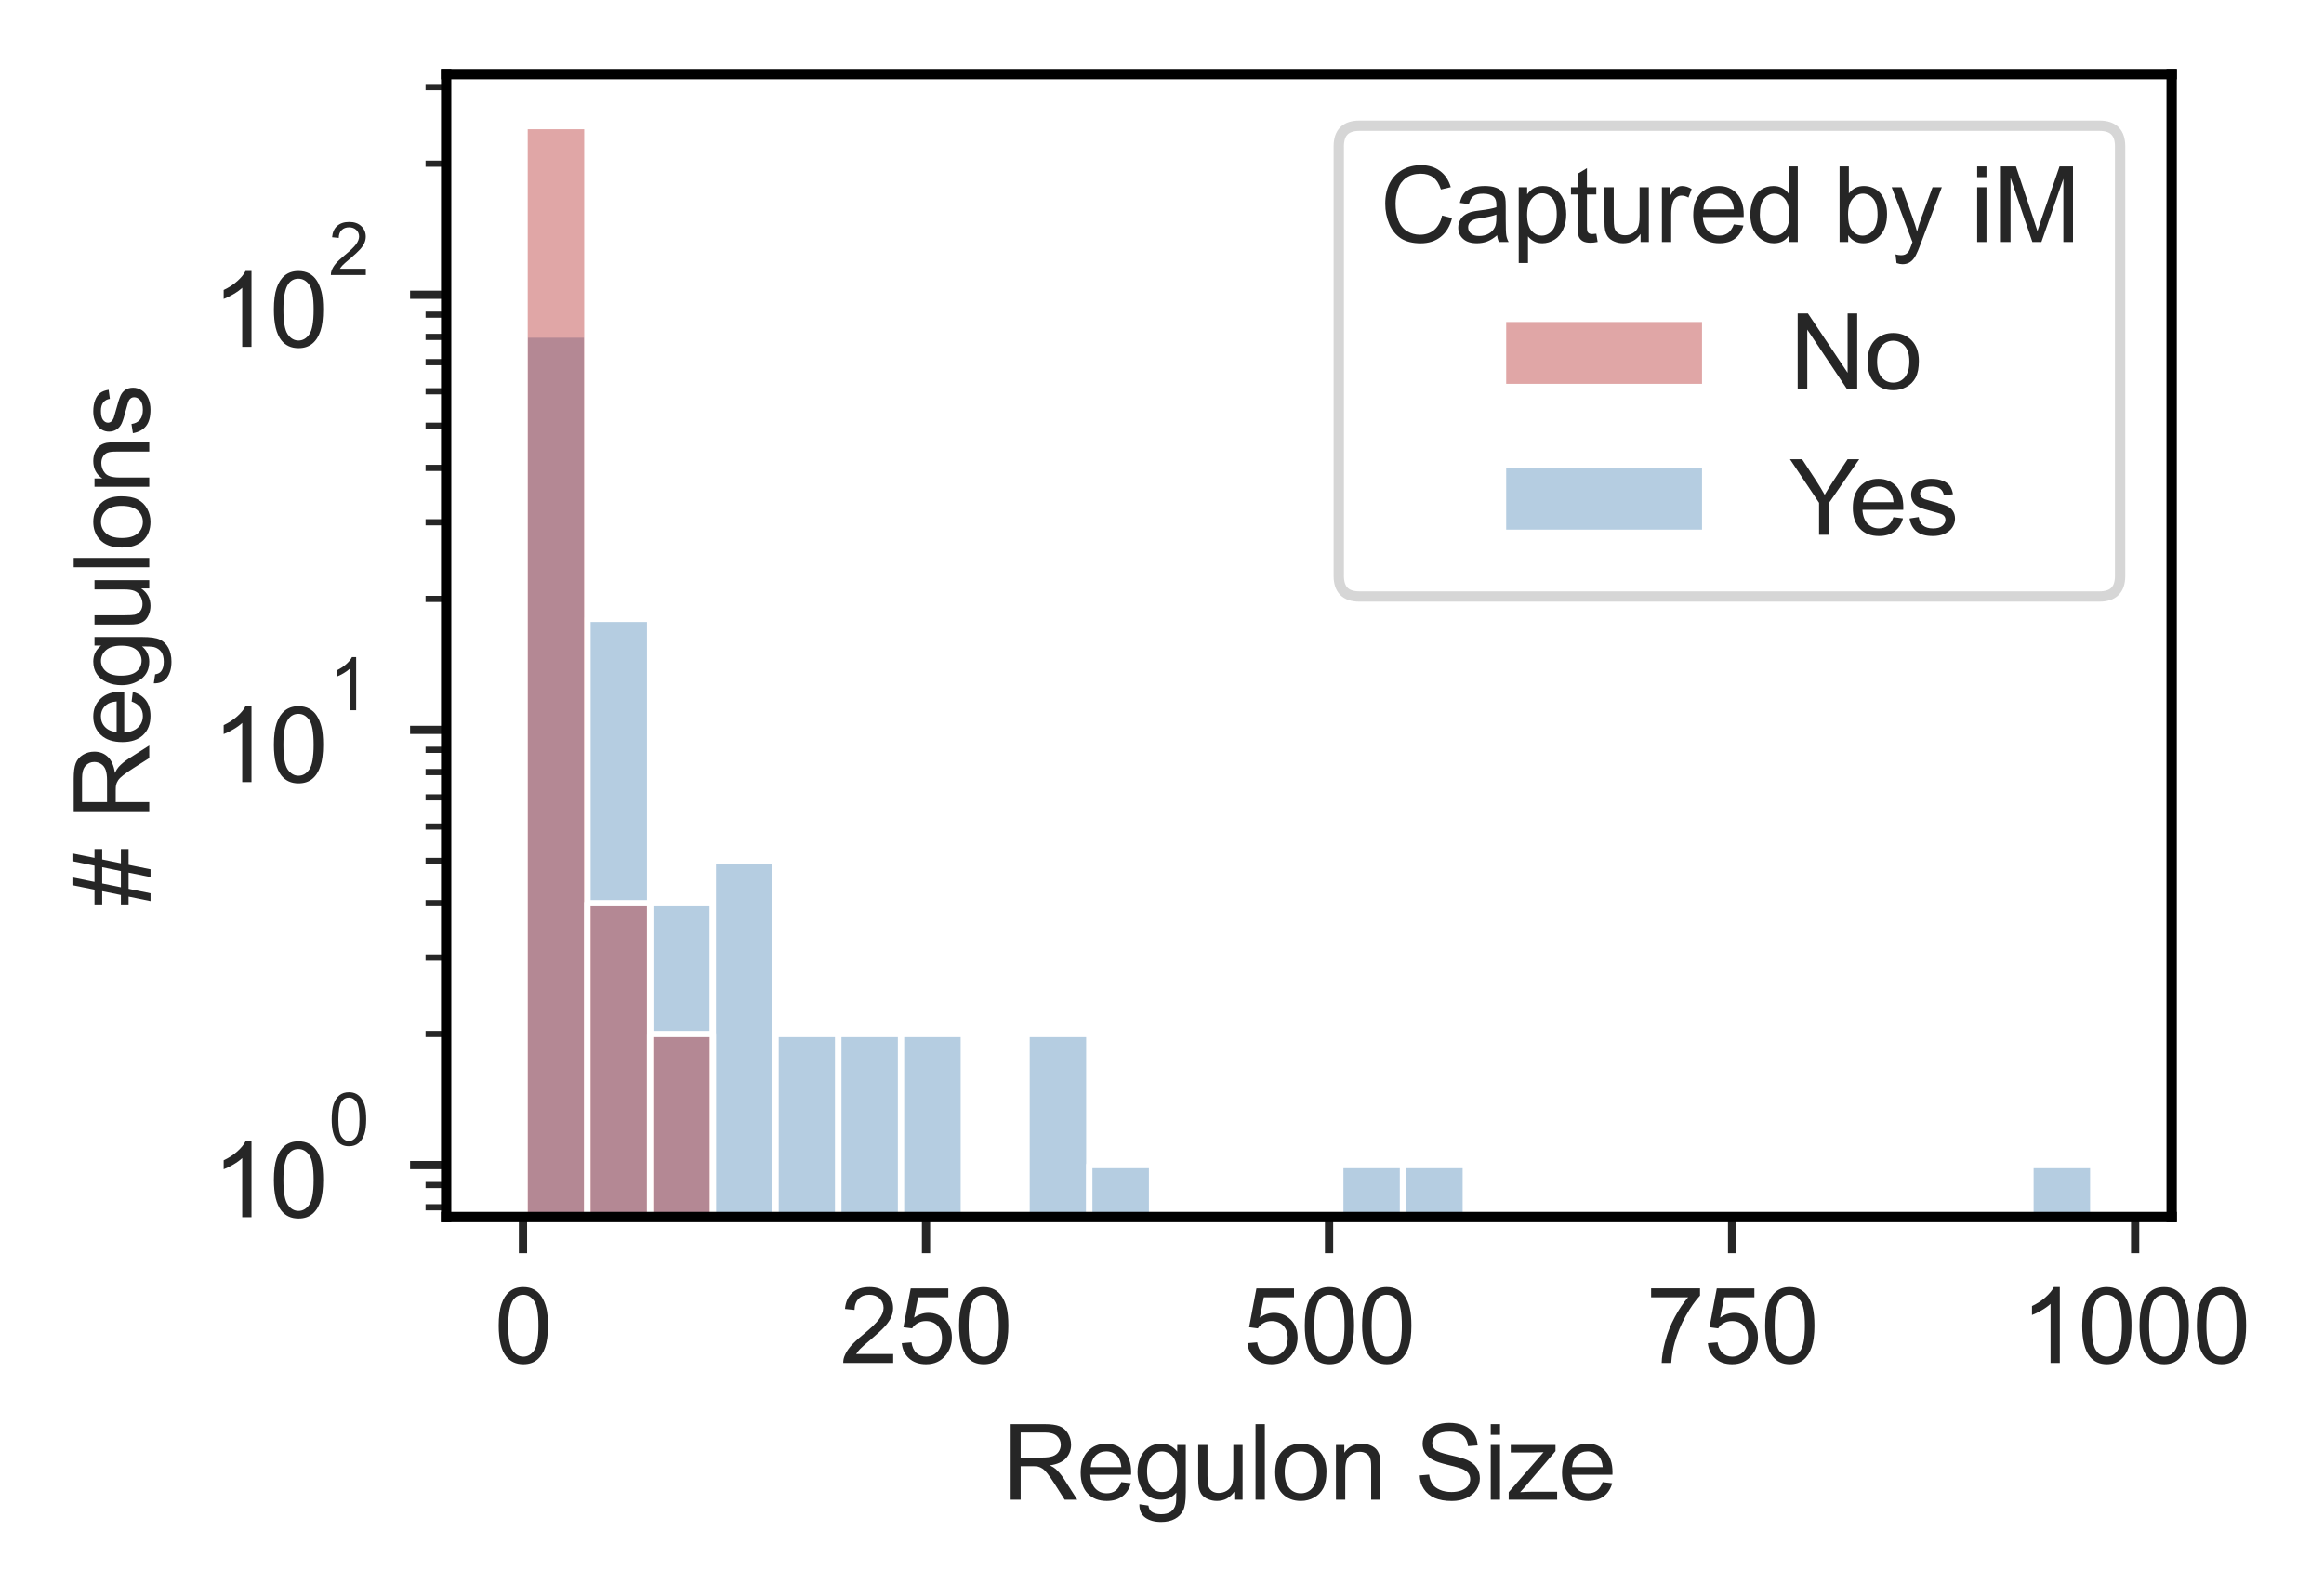<?xml version="1.0" encoding="utf-8" standalone="no"?>
<!DOCTYPE svg PUBLIC "-//W3C//DTD SVG 1.1//EN"
  "http://www.w3.org/Graphics/SVG/1.1/DTD/svg11.dtd">
<svg xmlns:xlink="http://www.w3.org/1999/xlink" width="225.464pt" height="154.81pt" viewBox="0 0 225.464 154.81" xmlns="http://www.w3.org/2000/svg" version="1.1">
 <defs>
  <style type="text/css">*{stroke-linejoin: round; stroke-linecap: butt}</style>
 </defs>
 <g id="figure_1">
  <g id="patch_1">
   <path d="M 0 154.81 
L 225.464 154.81 
L 225.464 0 
L 0 0 
z
" style="fill: #ffffff"/>
  </g>
  <g id="axes_1">
   <g id="patch_2">
    <path d="M 43.284 118.08 
L 210.684 118.08 
L 210.684 7.2 
L 43.284 7.2 
z
" style="fill: #ffffff"/>
   </g>
   <g id="matplotlib.axis_1">
    <g id="xtick_1">
     <g id="line2d_1">
      <defs>
       <path id="ma22361f2ee" d="M 0 0 
L 0 3.5 
" style="stroke: #262626; stroke-width: 0.8"/>
      </defs>
      <g>
       <use xlink:href="#ma22361f2ee" x="50.737" y="118.08" style="fill: #262626; stroke: #262626; stroke-width: 0.8"/>
      </g>
     </g>
     <g id="text_1">
      <!-- 0 -->
      <g style="fill: #262626" transform="translate(47.957 132.238) scale(0.1 -0.1)">
       <defs>
        <path id="ArialMT-30" d="M 266 2259 
Q 266 3072 433 3567 
Q 600 4063 929 4331 
Q 1259 4600 1759 4600 
Q 2128 4600 2406 4451 
Q 2684 4303 2865 4023 
Q 3047 3744 3150 3342 
Q 3253 2941 3253 2259 
Q 3253 1453 3087 958 
Q 2922 463 2592 192 
Q 2263 -78 1759 -78 
Q 1097 -78 719 397 
Q 266 969 266 2259 
z
M 844 2259 
Q 844 1131 1108 757 
Q 1372 384 1759 384 
Q 2147 384 2411 759 
Q 2675 1134 2675 2259 
Q 2675 3391 2411 3762 
Q 2147 4134 1753 4134 
Q 1366 4134 1134 3806 
Q 844 3388 844 2259 
z
" transform="scale(0.016)"/>
       </defs>
       <use xlink:href="#ArialMT-30"/>
      </g>
     </g>
    </g>
    <g id="xtick_2">
     <g id="line2d_2">
      <g>
       <use xlink:href="#ma22361f2ee" x="89.838" y="118.08" style="fill: #262626; stroke: #262626; stroke-width: 0.8"/>
      </g>
     </g>
     <g id="text_2">
      <!-- 250 -->
      <g style="fill: #262626" transform="translate(81.497 132.238) scale(0.1 -0.1)">
       <defs>
        <path id="ArialMT-32" d="M 3222 541 
L 3222 0 
L 194 0 
Q 188 203 259 391 
Q 375 700 629 1000 
Q 884 1300 1366 1694 
Q 2113 2306 2375 2664 
Q 2638 3022 2638 3341 
Q 2638 3675 2398 3904 
Q 2159 4134 1775 4134 
Q 1369 4134 1125 3890 
Q 881 3647 878 3216 
L 300 3275 
Q 359 3922 746 4261 
Q 1134 4600 1788 4600 
Q 2447 4600 2831 4234 
Q 3216 3869 3216 3328 
Q 3216 3053 3103 2787 
Q 2991 2522 2730 2228 
Q 2469 1934 1863 1422 
Q 1356 997 1212 845 
Q 1069 694 975 541 
L 3222 541 
z
" transform="scale(0.016)"/>
        <path id="ArialMT-35" d="M 266 1200 
L 856 1250 
Q 922 819 1161 601 
Q 1400 384 1738 384 
Q 2144 384 2425 690 
Q 2706 997 2706 1503 
Q 2706 1984 2436 2262 
Q 2166 2541 1728 2541 
Q 1456 2541 1237 2417 
Q 1019 2294 894 2097 
L 366 2166 
L 809 4519 
L 3088 4519 
L 3088 3981 
L 1259 3981 
L 1013 2750 
Q 1425 3038 1878 3038 
Q 2478 3038 2890 2622 
Q 3303 2206 3303 1553 
Q 3303 931 2941 478 
Q 2500 -78 1738 -78 
Q 1113 -78 717 272 
Q 322 622 266 1200 
z
" transform="scale(0.016)"/>
       </defs>
       <use xlink:href="#ArialMT-32"/>
       <use xlink:href="#ArialMT-35" x="55.615"/>
       <use xlink:href="#ArialMT-30" x="111.23"/>
      </g>
     </g>
    </g>
    <g id="xtick_3">
     <g id="line2d_3">
      <g>
       <use xlink:href="#ma22361f2ee" x="128.939" y="118.08" style="fill: #262626; stroke: #262626; stroke-width: 0.8"/>
      </g>
     </g>
     <g id="text_3">
      <!-- 500 -->
      <g style="fill: #262626" transform="translate(120.598 132.238) scale(0.1 -0.1)">
       <use xlink:href="#ArialMT-35"/>
       <use xlink:href="#ArialMT-30" x="55.615"/>
       <use xlink:href="#ArialMT-30" x="111.23"/>
      </g>
     </g>
    </g>
    <g id="xtick_4">
     <g id="line2d_4">
      <g>
       <use xlink:href="#ma22361f2ee" x="168.041" y="118.08" style="fill: #262626; stroke: #262626; stroke-width: 0.8"/>
      </g>
     </g>
     <g id="text_4">
      <!-- 750 -->
      <g style="fill: #262626" transform="translate(159.699 132.238) scale(0.1 -0.1)">
       <defs>
        <path id="ArialMT-37" d="M 303 3981 
L 303 4522 
L 3269 4522 
L 3269 4084 
Q 2831 3619 2401 2847 
Q 1972 2075 1738 1259 
Q 1569 684 1522 0 
L 944 0 
Q 953 541 1156 1306 
Q 1359 2072 1739 2783 
Q 2119 3494 2547 3981 
L 303 3981 
z
" transform="scale(0.016)"/>
       </defs>
       <use xlink:href="#ArialMT-37"/>
       <use xlink:href="#ArialMT-35" x="55.615"/>
       <use xlink:href="#ArialMT-30" x="111.23"/>
      </g>
     </g>
    </g>
    <g id="xtick_5">
     <g id="line2d_5">
      <g>
       <use xlink:href="#ma22361f2ee" x="207.142" y="118.08" style="fill: #262626; stroke: #262626; stroke-width: 0.8"/>
      </g>
     </g>
     <g id="text_5">
      <!-- 1000 -->
      <g style="fill: #262626" transform="translate(196.02 132.238) scale(0.1 -0.1)">
       <defs>
        <path id="ArialMT-31" d="M 2384 0 
L 1822 0 
L 1822 3584 
Q 1619 3391 1289 3197 
Q 959 3003 697 2906 
L 697 3450 
Q 1169 3672 1522 3987 
Q 1875 4303 2022 4600 
L 2384 4600 
L 2384 0 
z
" transform="scale(0.016)"/>
       </defs>
       <use xlink:href="#ArialMT-31"/>
       <use xlink:href="#ArialMT-30" x="55.615"/>
       <use xlink:href="#ArialMT-30" x="111.23"/>
       <use xlink:href="#ArialMT-30" x="166.846"/>
      </g>
     </g>
    </g>
    <g id="text_6">
     <!-- Regulon Size -->
     <g style="fill: #262626" transform="translate(97.245 145.505) scale(0.1 -0.1)">
      <defs>
       <path id="ArialMT-52" d="M 503 0 
L 503 4581 
L 2534 4581 
Q 3147 4581 3465 4457 
Q 3784 4334 3975 4021 
Q 4166 3709 4166 3331 
Q 4166 2844 3850 2509 
Q 3534 2175 2875 2084 
Q 3116 1969 3241 1856 
Q 3506 1613 3744 1247 
L 4541 0 
L 3778 0 
L 3172 953 
Q 2906 1366 2734 1584 
Q 2563 1803 2427 1890 
Q 2291 1978 2150 2013 
Q 2047 2034 1813 2034 
L 1109 2034 
L 1109 0 
L 503 0 
z
M 1109 2559 
L 2413 2559 
Q 2828 2559 3062 2645 
Q 3297 2731 3419 2920 
Q 3541 3109 3541 3331 
Q 3541 3656 3305 3865 
Q 3069 4075 2559 4075 
L 1109 4075 
L 1109 2559 
z
" transform="scale(0.016)"/>
       <path id="ArialMT-65" d="M 2694 1069 
L 3275 997 
Q 3138 488 2766 206 
Q 2394 -75 1816 -75 
Q 1088 -75 661 373 
Q 234 822 234 1631 
Q 234 2469 665 2931 
Q 1097 3394 1784 3394 
Q 2450 3394 2872 2941 
Q 3294 2488 3294 1666 
Q 3294 1616 3291 1516 
L 816 1516 
Q 847 969 1125 678 
Q 1403 388 1819 388 
Q 2128 388 2347 550 
Q 2566 713 2694 1069 
z
M 847 1978 
L 2700 1978 
Q 2663 2397 2488 2606 
Q 2219 2931 1791 2931 
Q 1403 2931 1139 2672 
Q 875 2413 847 1978 
z
" transform="scale(0.016)"/>
       <path id="ArialMT-67" d="M 319 -275 
L 866 -356 
Q 900 -609 1056 -725 
Q 1266 -881 1628 -881 
Q 2019 -881 2231 -725 
Q 2444 -569 2519 -288 
Q 2563 -116 2559 434 
Q 2191 0 1641 0 
Q 956 0 581 494 
Q 206 988 206 1678 
Q 206 2153 378 2554 
Q 550 2956 876 3175 
Q 1203 3394 1644 3394 
Q 2231 3394 2613 2919 
L 2613 3319 
L 3131 3319 
L 3131 450 
Q 3131 -325 2973 -648 
Q 2816 -972 2473 -1159 
Q 2131 -1347 1631 -1347 
Q 1038 -1347 672 -1080 
Q 306 -813 319 -275 
z
M 784 1719 
Q 784 1066 1043 766 
Q 1303 466 1694 466 
Q 2081 466 2343 764 
Q 2606 1063 2606 1700 
Q 2606 2309 2336 2618 
Q 2066 2928 1684 2928 
Q 1309 2928 1046 2623 
Q 784 2319 784 1719 
z
" transform="scale(0.016)"/>
       <path id="ArialMT-75" d="M 2597 0 
L 2597 488 
Q 2209 -75 1544 -75 
Q 1250 -75 995 37 
Q 741 150 617 320 
Q 494 491 444 738 
Q 409 903 409 1263 
L 409 3319 
L 972 3319 
L 972 1478 
Q 972 1038 1006 884 
Q 1059 663 1231 536 
Q 1403 409 1656 409 
Q 1909 409 2131 539 
Q 2353 669 2445 892 
Q 2538 1116 2538 1541 
L 2538 3319 
L 3100 3319 
L 3100 0 
L 2597 0 
z
" transform="scale(0.016)"/>
       <path id="ArialMT-6c" d="M 409 0 
L 409 4581 
L 972 4581 
L 972 0 
L 409 0 
z
" transform="scale(0.016)"/>
       <path id="ArialMT-6f" d="M 213 1659 
Q 213 2581 725 3025 
Q 1153 3394 1769 3394 
Q 2453 3394 2887 2945 
Q 3322 2497 3322 1706 
Q 3322 1066 3130 698 
Q 2938 331 2570 128 
Q 2203 -75 1769 -75 
Q 1072 -75 642 372 
Q 213 819 213 1659 
z
M 791 1659 
Q 791 1022 1069 705 
Q 1347 388 1769 388 
Q 2188 388 2466 706 
Q 2744 1025 2744 1678 
Q 2744 2294 2464 2611 
Q 2184 2928 1769 2928 
Q 1347 2928 1069 2612 
Q 791 2297 791 1659 
z
" transform="scale(0.016)"/>
       <path id="ArialMT-6e" d="M 422 0 
L 422 3319 
L 928 3319 
L 928 2847 
Q 1294 3394 1984 3394 
Q 2284 3394 2536 3286 
Q 2788 3178 2913 3003 
Q 3038 2828 3088 2588 
Q 3119 2431 3119 2041 
L 3119 0 
L 2556 0 
L 2556 2019 
Q 2556 2363 2490 2533 
Q 2425 2703 2258 2804 
Q 2091 2906 1866 2906 
Q 1506 2906 1245 2678 
Q 984 2450 984 1813 
L 984 0 
L 422 0 
z
" transform="scale(0.016)"/>
       <path id="ArialMT-20" transform="scale(0.016)"/>
       <path id="ArialMT-53" d="M 288 1472 
L 859 1522 
Q 900 1178 1048 958 
Q 1197 738 1509 602 
Q 1822 466 2213 466 
Q 2559 466 2825 569 
Q 3091 672 3220 851 
Q 3350 1031 3350 1244 
Q 3350 1459 3225 1620 
Q 3100 1781 2813 1891 
Q 2628 1963 1997 2114 
Q 1366 2266 1113 2400 
Q 784 2572 623 2826 
Q 463 3081 463 3397 
Q 463 3744 659 4045 
Q 856 4347 1234 4503 
Q 1613 4659 2075 4659 
Q 2584 4659 2973 4495 
Q 3363 4331 3572 4012 
Q 3781 3694 3797 3291 
L 3216 3247 
Q 3169 3681 2898 3903 
Q 2628 4125 2100 4125 
Q 1550 4125 1298 3923 
Q 1047 3722 1047 3438 
Q 1047 3191 1225 3031 
Q 1400 2872 2139 2705 
Q 2878 2538 3153 2413 
Q 3553 2228 3743 1945 
Q 3934 1663 3934 1294 
Q 3934 928 3725 604 
Q 3516 281 3123 101 
Q 2731 -78 2241 -78 
Q 1619 -78 1198 103 
Q 778 284 539 648 
Q 300 1013 288 1472 
z
" transform="scale(0.016)"/>
       <path id="ArialMT-69" d="M 425 3934 
L 425 4581 
L 988 4581 
L 988 3934 
L 425 3934 
z
M 425 0 
L 425 3319 
L 988 3319 
L 988 0 
L 425 0 
z
" transform="scale(0.016)"/>
       <path id="ArialMT-7a" d="M 125 0 
L 125 456 
L 2238 2881 
Q 1878 2863 1603 2863 
L 250 2863 
L 250 3319 
L 2963 3319 
L 2963 2947 
L 1166 841 
L 819 456 
Q 1197 484 1528 484 
L 3063 484 
L 3063 0 
L 125 0 
z
" transform="scale(0.016)"/>
      </defs>
      <use xlink:href="#ArialMT-52"/>
      <use xlink:href="#ArialMT-65" x="72.217"/>
      <use xlink:href="#ArialMT-67" x="127.832"/>
      <use xlink:href="#ArialMT-75" x="183.447"/>
      <use xlink:href="#ArialMT-6c" x="239.062"/>
      <use xlink:href="#ArialMT-6f" x="261.279"/>
      <use xlink:href="#ArialMT-6e" x="316.895"/>
      <use xlink:href="#ArialMT-20" x="372.51"/>
      <use xlink:href="#ArialMT-53" x="400.293"/>
      <use xlink:href="#ArialMT-69" x="466.992"/>
      <use xlink:href="#ArialMT-7a" x="489.209"/>
      <use xlink:href="#ArialMT-65" x="539.209"/>
     </g>
    </g>
   </g>
   <g id="matplotlib.axis_2">
    <g id="ytick_1">
     <g id="line2d_6">
      <defs>
       <path id="m4295676fe6" d="M 0 0 
L -3.5 0 
" style="stroke: #262626; stroke-width: 0.8"/>
      </defs>
      <g>
       <use xlink:href="#m4295676fe6" x="43.284" y="113.04" style="fill: #262626; stroke: #262626; stroke-width: 0.8"/>
      </g>
     </g>
     <g id="text_7">
      <!-- $\mathdefault{10^{0}}$ -->
      <g style="fill: #262626" transform="translate(20.584 118.196) scale(0.1 -0.1)">
       <use xlink:href="#ArialMT-31" transform="translate(0 0.994)"/>
       <use xlink:href="#ArialMT-30" transform="translate(55.615 0.994)"/>
       <use xlink:href="#ArialMT-30" transform="translate(112.973 70.688) scale(0.7)"/>
      </g>
     </g>
    </g>
    <g id="ytick_2">
     <g id="line2d_7">
      <g>
       <use xlink:href="#m4295676fe6" x="43.284" y="70.818" style="fill: #262626; stroke: #262626; stroke-width: 0.8"/>
      </g>
     </g>
     <g id="text_8">
      <!-- $\mathdefault{10^{1}}$ -->
      <g style="fill: #262626" transform="translate(20.584 75.974) scale(0.1 -0.1)">
       <use xlink:href="#ArialMT-31" transform="translate(0 0.994)"/>
       <use xlink:href="#ArialMT-30" transform="translate(55.615 0.994)"/>
       <use xlink:href="#ArialMT-31" transform="translate(112.973 70.688) scale(0.7)"/>
      </g>
     </g>
    </g>
    <g id="ytick_3">
     <g id="line2d_8">
      <g>
       <use xlink:href="#m4295676fe6" x="43.284" y="28.596" style="fill: #262626; stroke: #262626; stroke-width: 0.8"/>
      </g>
     </g>
     <g id="text_9">
      <!-- $\mathdefault{10^{2}}$ -->
      <g style="fill: #262626" transform="translate(20.584 33.753) scale(0.1 -0.1)">
       <use xlink:href="#ArialMT-31" transform="translate(0 0.994)"/>
       <use xlink:href="#ArialMT-30" transform="translate(55.615 0.994)"/>
       <use xlink:href="#ArialMT-32" transform="translate(112.973 70.688) scale(0.7)"/>
      </g>
     </g>
    </g>
    <g id="ytick_4">
     <g id="line2d_9">
      <defs>
       <path id="mfc0cefe177" d="M 0 0 
L -2 0 
" style="stroke: #262626; stroke-width: 0.6"/>
      </defs>
      <g>
       <use xlink:href="#mfc0cefe177" x="43.284" y="117.132" style="fill: #262626; stroke: #262626; stroke-width: 0.6"/>
      </g>
     </g>
    </g>
    <g id="ytick_5">
     <g id="line2d_10">
      <g>
       <use xlink:href="#mfc0cefe177" x="43.284" y="114.972" style="fill: #262626; stroke: #262626; stroke-width: 0.6"/>
      </g>
     </g>
    </g>
    <g id="ytick_6">
     <g id="line2d_11">
      <g>
       <use xlink:href="#mfc0cefe177" x="43.284" y="100.33" style="fill: #262626; stroke: #262626; stroke-width: 0.6"/>
      </g>
     </g>
    </g>
    <g id="ytick_7">
     <g id="line2d_12">
      <g>
       <use xlink:href="#mfc0cefe177" x="43.284" y="92.895" style="fill: #262626; stroke: #262626; stroke-width: 0.6"/>
      </g>
     </g>
    </g>
    <g id="ytick_8">
     <g id="line2d_13">
      <g>
       <use xlink:href="#mfc0cefe177" x="43.284" y="87.62" style="fill: #262626; stroke: #262626; stroke-width: 0.6"/>
      </g>
     </g>
    </g>
    <g id="ytick_9">
     <g id="line2d_14">
      <g>
       <use xlink:href="#mfc0cefe177" x="43.284" y="83.528" style="fill: #262626; stroke: #262626; stroke-width: 0.6"/>
      </g>
     </g>
    </g>
    <g id="ytick_10">
     <g id="line2d_15">
      <g>
       <use xlink:href="#mfc0cefe177" x="43.284" y="80.185" style="fill: #262626; stroke: #262626; stroke-width: 0.6"/>
      </g>
     </g>
    </g>
    <g id="ytick_11">
     <g id="line2d_16">
      <g>
       <use xlink:href="#mfc0cefe177" x="43.284" y="77.358" style="fill: #262626; stroke: #262626; stroke-width: 0.6"/>
      </g>
     </g>
    </g>
    <g id="ytick_12">
     <g id="line2d_17">
      <g>
       <use xlink:href="#mfc0cefe177" x="43.284" y="74.91" style="fill: #262626; stroke: #262626; stroke-width: 0.6"/>
      </g>
     </g>
    </g>
    <g id="ytick_13">
     <g id="line2d_18">
      <g>
       <use xlink:href="#mfc0cefe177" x="43.284" y="72.75" style="fill: #262626; stroke: #262626; stroke-width: 0.6"/>
      </g>
     </g>
    </g>
    <g id="ytick_14">
     <g id="line2d_19">
      <g>
       <use xlink:href="#mfc0cefe177" x="43.284" y="58.108" style="fill: #262626; stroke: #262626; stroke-width: 0.6"/>
      </g>
     </g>
    </g>
    <g id="ytick_15">
     <g id="line2d_20">
      <g>
       <use xlink:href="#mfc0cefe177" x="43.284" y="50.673" style="fill: #262626; stroke: #262626; stroke-width: 0.6"/>
      </g>
     </g>
    </g>
    <g id="ytick_16">
     <g id="line2d_21">
      <g>
       <use xlink:href="#mfc0cefe177" x="43.284" y="45.398" style="fill: #262626; stroke: #262626; stroke-width: 0.6"/>
      </g>
     </g>
    </g>
    <g id="ytick_17">
     <g id="line2d_22">
      <g>
       <use xlink:href="#mfc0cefe177" x="43.284" y="41.306" style="fill: #262626; stroke: #262626; stroke-width: 0.6"/>
      </g>
     </g>
    </g>
    <g id="ytick_18">
     <g id="line2d_23">
      <g>
       <use xlink:href="#mfc0cefe177" x="43.284" y="37.963" style="fill: #262626; stroke: #262626; stroke-width: 0.6"/>
      </g>
     </g>
    </g>
    <g id="ytick_19">
     <g id="line2d_24">
      <g>
       <use xlink:href="#mfc0cefe177" x="43.284" y="35.137" style="fill: #262626; stroke: #262626; stroke-width: 0.6"/>
      </g>
     </g>
    </g>
    <g id="ytick_20">
     <g id="line2d_25">
      <g>
       <use xlink:href="#mfc0cefe177" x="43.284" y="32.688" style="fill: #262626; stroke: #262626; stroke-width: 0.6"/>
      </g>
     </g>
    </g>
    <g id="ytick_21">
     <g id="line2d_26">
      <g>
       <use xlink:href="#mfc0cefe177" x="43.284" y="30.528" style="fill: #262626; stroke: #262626; stroke-width: 0.6"/>
      </g>
     </g>
    </g>
    <g id="ytick_22">
     <g id="line2d_27">
      <g>
       <use xlink:href="#mfc0cefe177" x="43.284" y="15.886" style="fill: #262626; stroke: #262626; stroke-width: 0.6"/>
      </g>
     </g>
    </g>
    <g id="ytick_23">
     <g id="line2d_28">
      <g>
       <use xlink:href="#mfc0cefe177" x="43.284" y="8.451" style="fill: #262626; stroke: #262626; stroke-width: 0.6"/>
      </g>
     </g>
    </g>
    <g id="text_10">
     <!-- # Regulons -->
     <g style="fill: #262626" transform="translate(14.48 87.934) rotate(-90) scale(0.1 -0.1)">
      <defs>
       <path id="ArialMT-23" d="M 322 -78 
L 594 1253 
L 66 1253 
L 66 1719 
L 688 1719 
L 919 2853 
L 66 2853 
L 66 3319 
L 1013 3319 
L 1284 4659 
L 1753 4659 
L 1481 3319 
L 2466 3319 
L 2738 4659 
L 3209 4659 
L 2938 3319 
L 3478 3319 
L 3478 2853 
L 2844 2853 
L 2609 1719 
L 3478 1719 
L 3478 1253 
L 2516 1253 
L 2244 -78 
L 1775 -78 
L 2044 1253 
L 1063 1253 
L 791 -78 
L 322 -78 
z
M 1156 1719 
L 2138 1719 
L 2372 2853 
L 1388 2853 
L 1156 1719 
z
" transform="scale(0.016)"/>
       <path id="ArialMT-73" d="M 197 991 
L 753 1078 
Q 800 744 1014 566 
Q 1228 388 1613 388 
Q 2000 388 2187 545 
Q 2375 703 2375 916 
Q 2375 1106 2209 1216 
Q 2094 1291 1634 1406 
Q 1016 1563 777 1677 
Q 538 1791 414 1992 
Q 291 2194 291 2438 
Q 291 2659 392 2848 
Q 494 3038 669 3163 
Q 800 3259 1026 3326 
Q 1253 3394 1513 3394 
Q 1903 3394 2198 3281 
Q 2494 3169 2634 2976 
Q 2775 2784 2828 2463 
L 2278 2388 
Q 2241 2644 2061 2787 
Q 1881 2931 1553 2931 
Q 1166 2931 1000 2803 
Q 834 2675 834 2503 
Q 834 2394 903 2306 
Q 972 2216 1119 2156 
Q 1203 2125 1616 2013 
Q 2213 1853 2448 1751 
Q 2684 1650 2818 1456 
Q 2953 1263 2953 975 
Q 2953 694 2789 445 
Q 2625 197 2315 61 
Q 2006 -75 1616 -75 
Q 969 -75 630 194 
Q 291 463 197 991 
z
" transform="scale(0.016)"/>
      </defs>
      <use xlink:href="#ArialMT-23"/>
      <use xlink:href="#ArialMT-20" x="55.615"/>
      <use xlink:href="#ArialMT-52" x="83.398"/>
      <use xlink:href="#ArialMT-65" x="155.615"/>
      <use xlink:href="#ArialMT-67" x="211.23"/>
      <use xlink:href="#ArialMT-75" x="266.846"/>
      <use xlink:href="#ArialMT-6c" x="322.461"/>
      <use xlink:href="#ArialMT-6f" x="344.678"/>
      <use xlink:href="#ArialMT-6e" x="400.293"/>
      <use xlink:href="#ArialMT-73" x="455.908"/>
     </g>
    </g>
   </g>
   <g id="patch_3">
    <path d="M 50.893 42334.884 
L 56.981 42334.884 
L 56.981 32.46 
L 50.893 32.46 
z
" clip-path="url(#p8775e3aa89)" style="fill: #4682b4; fill-opacity: 0.4; stroke: #ffffff; stroke-width: 0.609; stroke-linejoin: miter"/>
   </g>
   <g id="patch_4">
    <path d="M 56.981 42334.884 
L 63.068 42334.884 
L 63.068 60.04 
L 56.981 60.04 
z
" clip-path="url(#p8775e3aa89)" style="fill: #4682b4; fill-opacity: 0.4; stroke: #ffffff; stroke-width: 0.609; stroke-linejoin: miter"/>
   </g>
   <g id="patch_5">
    <path d="M 63.068 42334.884 
L 69.155 42334.884 
L 69.155 87.62 
L 63.068 87.62 
z
" clip-path="url(#p8775e3aa89)" style="fill: #4682b4; fill-opacity: 0.4; stroke: #ffffff; stroke-width: 0.609; stroke-linejoin: miter"/>
   </g>
   <g id="patch_6">
    <path d="M 69.155 42334.884 
L 75.243 42334.884 
L 75.243 83.528 
L 69.155 83.528 
z
" clip-path="url(#p8775e3aa89)" style="fill: #4682b4; fill-opacity: 0.4; stroke: #ffffff; stroke-width: 0.609; stroke-linejoin: miter"/>
   </g>
   <g id="patch_7">
    <path d="M 75.243 42334.884 
L 81.33 42334.884 
L 81.33 100.33 
L 75.243 100.33 
z
" clip-path="url(#p8775e3aa89)" style="fill: #4682b4; fill-opacity: 0.4; stroke: #ffffff; stroke-width: 0.609; stroke-linejoin: miter"/>
   </g>
   <g id="patch_8">
    <path d="M 81.33 42334.884 
L 87.417 42334.884 
L 87.417 100.33 
L 81.33 100.33 
z
" clip-path="url(#p8775e3aa89)" style="fill: #4682b4; fill-opacity: 0.4; stroke: #ffffff; stroke-width: 0.609; stroke-linejoin: miter"/>
   </g>
   <g id="patch_9">
    <path d="M 87.417 42334.884 
L 93.504 42334.884 
L 93.504 100.33 
L 87.417 100.33 
z
" clip-path="url(#p8775e3aa89)" style="fill: #4682b4; fill-opacity: 0.4; stroke: #ffffff; stroke-width: 0.609; stroke-linejoin: miter"/>
   </g>
   <g id="patch_10">
    <path d="M 93.504 42334.884 
L 99.592 42334.884 
L 99.592 42334.884 
L 93.504 42334.884 
z
" clip-path="url(#p8775e3aa89)" style="fill: #4682b4; fill-opacity: 0.4; stroke: #ffffff; stroke-width: 0.609; stroke-linejoin: miter"/>
   </g>
   <g id="patch_11">
    <path d="M 99.592 42334.884 
L 105.679 42334.884 
L 105.679 100.33 
L 99.592 100.33 
z
" clip-path="url(#p8775e3aa89)" style="fill: #4682b4; fill-opacity: 0.4; stroke: #ffffff; stroke-width: 0.609; stroke-linejoin: miter"/>
   </g>
   <g id="patch_12">
    <path d="M 105.679 42334.884 
L 111.766 42334.884 
L 111.766 113.04 
L 105.679 113.04 
z
" clip-path="url(#p8775e3aa89)" style="fill: #4682b4; fill-opacity: 0.4; stroke: #ffffff; stroke-width: 0.609; stroke-linejoin: miter"/>
   </g>
   <g id="patch_13">
    <path d="M 111.766 42334.884 
L 117.853 42334.884 
L 117.853 42334.884 
L 111.766 42334.884 
z
" clip-path="url(#p8775e3aa89)" style="fill: #4682b4; fill-opacity: 0.4; stroke: #ffffff; stroke-width: 0.609; stroke-linejoin: miter"/>
   </g>
   <g id="patch_14">
    <path d="M 117.853 42334.884 
L 123.941 42334.884 
L 123.941 42334.884 
L 117.853 42334.884 
z
" clip-path="url(#p8775e3aa89)" style="fill: #4682b4; fill-opacity: 0.4; stroke: #ffffff; stroke-width: 0.609; stroke-linejoin: miter"/>
   </g>
   <g id="patch_15">
    <path d="M 123.941 42334.884 
L 130.028 42334.884 
L 130.028 42334.884 
L 123.941 42334.884 
z
" clip-path="url(#p8775e3aa89)" style="fill: #4682b4; fill-opacity: 0.4; stroke: #ffffff; stroke-width: 0.609; stroke-linejoin: miter"/>
   </g>
   <g id="patch_16">
    <path d="M 130.028 42334.884 
L 136.115 42334.884 
L 136.115 113.04 
L 130.028 113.04 
z
" clip-path="url(#p8775e3aa89)" style="fill: #4682b4; fill-opacity: 0.4; stroke: #ffffff; stroke-width: 0.609; stroke-linejoin: miter"/>
   </g>
   <g id="patch_17">
    <path d="M 136.115 42334.884 
L 142.203 42334.884 
L 142.203 113.04 
L 136.115 113.04 
z
" clip-path="url(#p8775e3aa89)" style="fill: #4682b4; fill-opacity: 0.4; stroke: #ffffff; stroke-width: 0.609; stroke-linejoin: miter"/>
   </g>
   <g id="patch_18">
    <path d="M 142.203 42334.884 
L 148.29 42334.884 
L 148.29 42334.884 
L 142.203 42334.884 
z
" clip-path="url(#p8775e3aa89)" style="fill: #4682b4; fill-opacity: 0.4; stroke: #ffffff; stroke-width: 0.609; stroke-linejoin: miter"/>
   </g>
   <g id="patch_19">
    <path d="M 148.29 42334.884 
L 154.377 42334.884 
L 154.377 42334.884 
L 148.29 42334.884 
z
" clip-path="url(#p8775e3aa89)" style="fill: #4682b4; fill-opacity: 0.4; stroke: #ffffff; stroke-width: 0.609; stroke-linejoin: miter"/>
   </g>
   <g id="patch_20">
    <path d="M 154.377 42334.884 
L 160.464 42334.884 
L 160.464 42334.884 
L 154.377 42334.884 
z
" clip-path="url(#p8775e3aa89)" style="fill: #4682b4; fill-opacity: 0.4; stroke: #ffffff; stroke-width: 0.609; stroke-linejoin: miter"/>
   </g>
   <g id="patch_21">
    <path d="M 160.464 42334.884 
L 166.552 42334.884 
L 166.552 42334.884 
L 160.464 42334.884 
z
" clip-path="url(#p8775e3aa89)" style="fill: #4682b4; fill-opacity: 0.4; stroke: #ffffff; stroke-width: 0.609; stroke-linejoin: miter"/>
   </g>
   <g id="patch_22">
    <path d="M 166.552 42334.884 
L 172.639 42334.884 
L 172.639 42334.884 
L 166.552 42334.884 
z
" clip-path="url(#p8775e3aa89)" style="fill: #4682b4; fill-opacity: 0.4; stroke: #ffffff; stroke-width: 0.609; stroke-linejoin: miter"/>
   </g>
   <g id="patch_23">
    <path d="M 172.639 42334.884 
L 178.726 42334.884 
L 178.726 42334.884 
L 172.639 42334.884 
z
" clip-path="url(#p8775e3aa89)" style="fill: #4682b4; fill-opacity: 0.4; stroke: #ffffff; stroke-width: 0.609; stroke-linejoin: miter"/>
   </g>
   <g id="patch_24">
    <path d="M 178.726 42334.884 
L 184.813 42334.884 
L 184.813 42334.884 
L 178.726 42334.884 
z
" clip-path="url(#p8775e3aa89)" style="fill: #4682b4; fill-opacity: 0.4; stroke: #ffffff; stroke-width: 0.609; stroke-linejoin: miter"/>
   </g>
   <g id="patch_25">
    <path d="M 184.813 42334.884 
L 190.901 42334.884 
L 190.901 42334.884 
L 184.813 42334.884 
z
" clip-path="url(#p8775e3aa89)" style="fill: #4682b4; fill-opacity: 0.4; stroke: #ffffff; stroke-width: 0.609; stroke-linejoin: miter"/>
   </g>
   <g id="patch_26">
    <path d="M 190.901 42334.884 
L 196.988 42334.884 
L 196.988 42334.884 
L 190.901 42334.884 
z
" clip-path="url(#p8775e3aa89)" style="fill: #4682b4; fill-opacity: 0.4; stroke: #ffffff; stroke-width: 0.609; stroke-linejoin: miter"/>
   </g>
   <g id="patch_27">
    <path d="M 196.988 42334.884 
L 203.075 42334.884 
L 203.075 113.04 
L 196.988 113.04 
z
" clip-path="url(#p8775e3aa89)" style="fill: #4682b4; fill-opacity: 0.4; stroke: #ffffff; stroke-width: 0.609; stroke-linejoin: miter"/>
   </g>
   <g id="patch_28">
    <path d="M 50.893 42334.884 
L 56.981 42334.884 
L 56.981 12.24 
L 50.893 12.24 
z
" clip-path="url(#p8775e3aa89)" style="fill: #b22222; fill-opacity: 0.4; stroke: #ffffff; stroke-width: 0.609; stroke-linejoin: miter"/>
   </g>
   <g id="patch_29">
    <path d="M 56.981 42334.884 
L 63.068 42334.884 
L 63.068 87.62 
L 56.981 87.62 
z
" clip-path="url(#p8775e3aa89)" style="fill: #b22222; fill-opacity: 0.4; stroke: #ffffff; stroke-width: 0.609; stroke-linejoin: miter"/>
   </g>
   <g id="patch_30">
    <path d="M 63.068 42334.884 
L 69.155 42334.884 
L 69.155 100.33 
L 63.068 100.33 
z
" clip-path="url(#p8775e3aa89)" style="fill: #b22222; fill-opacity: 0.4; stroke: #ffffff; stroke-width: 0.609; stroke-linejoin: miter"/>
   </g>
   <g id="patch_31">
    <path d="M 69.155 42334.884 
L 75.243 42334.884 
L 75.243 42334.884 
L 69.155 42334.884 
z
" clip-path="url(#p8775e3aa89)" style="fill: #b22222; fill-opacity: 0.4; stroke: #ffffff; stroke-width: 0.609; stroke-linejoin: miter"/>
   </g>
   <g id="patch_32">
    <path d="M 75.243 42334.884 
L 81.33 42334.884 
L 81.33 42334.884 
L 75.243 42334.884 
z
" clip-path="url(#p8775e3aa89)" style="fill: #b22222; fill-opacity: 0.4; stroke: #ffffff; stroke-width: 0.609; stroke-linejoin: miter"/>
   </g>
   <g id="patch_33">
    <path d="M 81.33 42334.884 
L 87.417 42334.884 
L 87.417 42334.884 
L 81.33 42334.884 
z
" clip-path="url(#p8775e3aa89)" style="fill: #b22222; fill-opacity: 0.4; stroke: #ffffff; stroke-width: 0.609; stroke-linejoin: miter"/>
   </g>
   <g id="patch_34">
    <path d="M 87.417 42334.884 
L 93.504 42334.884 
L 93.504 42334.884 
L 87.417 42334.884 
z
" clip-path="url(#p8775e3aa89)" style="fill: #b22222; fill-opacity: 0.4; stroke: #ffffff; stroke-width: 0.609; stroke-linejoin: miter"/>
   </g>
   <g id="patch_35">
    <path d="M 93.504 42334.884 
L 99.592 42334.884 
L 99.592 42334.884 
L 93.504 42334.884 
z
" clip-path="url(#p8775e3aa89)" style="fill: #b22222; fill-opacity: 0.4; stroke: #ffffff; stroke-width: 0.609; stroke-linejoin: miter"/>
   </g>
   <g id="patch_36">
    <path d="M 99.592 42334.884 
L 105.679 42334.884 
L 105.679 42334.884 
L 99.592 42334.884 
z
" clip-path="url(#p8775e3aa89)" style="fill: #b22222; fill-opacity: 0.4; stroke: #ffffff; stroke-width: 0.609; stroke-linejoin: miter"/>
   </g>
   <g id="patch_37">
    <path d="M 105.679 42334.884 
L 111.766 42334.884 
L 111.766 42334.884 
L 105.679 42334.884 
z
" clip-path="url(#p8775e3aa89)" style="fill: #b22222; fill-opacity: 0.4; stroke: #ffffff; stroke-width: 0.609; stroke-linejoin: miter"/>
   </g>
   <g id="patch_38">
    <path d="M 111.766 42334.884 
L 117.853 42334.884 
L 117.853 42334.884 
L 111.766 42334.884 
z
" clip-path="url(#p8775e3aa89)" style="fill: #b22222; fill-opacity: 0.4; stroke: #ffffff; stroke-width: 0.609; stroke-linejoin: miter"/>
   </g>
   <g id="patch_39">
    <path d="M 117.853 42334.884 
L 123.941 42334.884 
L 123.941 42334.884 
L 117.853 42334.884 
z
" clip-path="url(#p8775e3aa89)" style="fill: #b22222; fill-opacity: 0.4; stroke: #ffffff; stroke-width: 0.609; stroke-linejoin: miter"/>
   </g>
   <g id="patch_40">
    <path d="M 123.941 42334.884 
L 130.028 42334.884 
L 130.028 42334.884 
L 123.941 42334.884 
z
" clip-path="url(#p8775e3aa89)" style="fill: #b22222; fill-opacity: 0.4; stroke: #ffffff; stroke-width: 0.609; stroke-linejoin: miter"/>
   </g>
   <g id="patch_41">
    <path d="M 130.028 42334.884 
L 136.115 42334.884 
L 136.115 42334.884 
L 130.028 42334.884 
z
" clip-path="url(#p8775e3aa89)" style="fill: #b22222; fill-opacity: 0.4; stroke: #ffffff; stroke-width: 0.609; stroke-linejoin: miter"/>
   </g>
   <g id="patch_42">
    <path d="M 136.115 42334.884 
L 142.203 42334.884 
L 142.203 42334.884 
L 136.115 42334.884 
z
" clip-path="url(#p8775e3aa89)" style="fill: #b22222; fill-opacity: 0.4; stroke: #ffffff; stroke-width: 0.609; stroke-linejoin: miter"/>
   </g>
   <g id="patch_43">
    <path d="M 142.203 42334.884 
L 148.29 42334.884 
L 148.29 42334.884 
L 142.203 42334.884 
z
" clip-path="url(#p8775e3aa89)" style="fill: #b22222; fill-opacity: 0.4; stroke: #ffffff; stroke-width: 0.609; stroke-linejoin: miter"/>
   </g>
   <g id="patch_44">
    <path d="M 148.29 42334.884 
L 154.377 42334.884 
L 154.377 42334.884 
L 148.29 42334.884 
z
" clip-path="url(#p8775e3aa89)" style="fill: #b22222; fill-opacity: 0.4; stroke: #ffffff; stroke-width: 0.609; stroke-linejoin: miter"/>
   </g>
   <g id="patch_45">
    <path d="M 154.377 42334.884 
L 160.464 42334.884 
L 160.464 42334.884 
L 154.377 42334.884 
z
" clip-path="url(#p8775e3aa89)" style="fill: #b22222; fill-opacity: 0.4; stroke: #ffffff; stroke-width: 0.609; stroke-linejoin: miter"/>
   </g>
   <g id="patch_46">
    <path d="M 160.464 42334.884 
L 166.552 42334.884 
L 166.552 42334.884 
L 160.464 42334.884 
z
" clip-path="url(#p8775e3aa89)" style="fill: #b22222; fill-opacity: 0.4; stroke: #ffffff; stroke-width: 0.609; stroke-linejoin: miter"/>
   </g>
   <g id="patch_47">
    <path d="M 166.552 42334.884 
L 172.639 42334.884 
L 172.639 42334.884 
L 166.552 42334.884 
z
" clip-path="url(#p8775e3aa89)" style="fill: #b22222; fill-opacity: 0.4; stroke: #ffffff; stroke-width: 0.609; stroke-linejoin: miter"/>
   </g>
   <g id="patch_48">
    <path d="M 172.639 42334.884 
L 178.726 42334.884 
L 178.726 42334.884 
L 172.639 42334.884 
z
" clip-path="url(#p8775e3aa89)" style="fill: #b22222; fill-opacity: 0.4; stroke: #ffffff; stroke-width: 0.609; stroke-linejoin: miter"/>
   </g>
   <g id="patch_49">
    <path d="M 178.726 42334.884 
L 184.813 42334.884 
L 184.813 42334.884 
L 178.726 42334.884 
z
" clip-path="url(#p8775e3aa89)" style="fill: #b22222; fill-opacity: 0.4; stroke: #ffffff; stroke-width: 0.609; stroke-linejoin: miter"/>
   </g>
   <g id="patch_50">
    <path d="M 184.813 42334.884 
L 190.901 42334.884 
L 190.901 42334.884 
L 184.813 42334.884 
z
" clip-path="url(#p8775e3aa89)" style="fill: #b22222; fill-opacity: 0.4; stroke: #ffffff; stroke-width: 0.609; stroke-linejoin: miter"/>
   </g>
   <g id="patch_51">
    <path d="M 190.901 42334.884 
L 196.988 42334.884 
L 196.988 42334.884 
L 190.901 42334.884 
z
" clip-path="url(#p8775e3aa89)" style="fill: #b22222; fill-opacity: 0.4; stroke: #ffffff; stroke-width: 0.609; stroke-linejoin: miter"/>
   </g>
   <g id="patch_52">
    <path d="M 196.988 42334.884 
L 203.075 42334.884 
L 203.075 42334.884 
L 196.988 42334.884 
z
" clip-path="url(#p8775e3aa89)" style="fill: #b22222; fill-opacity: 0.4; stroke: #ffffff; stroke-width: 0.609; stroke-linejoin: miter"/>
   </g>
   <g id="patch_53">
    <path d="M 43.284 118.08 
L 43.284 7.2 
" style="fill: none; stroke: #000000; stroke-linejoin: miter; stroke-linecap: square"/>
   </g>
   <g id="patch_54">
    <path d="M 210.684 118.08 
L 210.684 7.2 
" style="fill: none; stroke: #000000; stroke-linejoin: miter; stroke-linecap: square"/>
   </g>
   <g id="patch_55">
    <path d="M 43.284 118.08 
L 210.684 118.08 
" style="fill: none; stroke: #000000; stroke-linejoin: miter; stroke-linecap: square"/>
   </g>
   <g id="patch_56">
    <path d="M 43.284 7.2 
L 210.684 7.2 
" style="fill: none; stroke: #000000; stroke-linejoin: miter; stroke-linecap: square"/>
   </g>
   <g id="legend_1">
    <g id="patch_57">
     <path d="M 131.881 57.875 
L 203.684 57.875 
Q 205.684 57.875 205.684 55.875 
L 205.684 14.2 
Q 205.684 12.2 203.684 12.2 
L 131.881 12.2 
Q 129.881 12.2 129.881 14.2 
L 129.881 55.875 
Q 129.881 57.875 131.881 57.875 
z
" style="fill: #ffffff; opacity: 0.8; stroke: #cccccc; stroke-linejoin: miter"/>
    </g>
    <g id="text_11">
     <!-- Captured by iM -->
     <g style="fill: #262626" transform="translate(133.881 23.48) scale(0.1 -0.1)">
      <defs>
       <path id="ArialMT-43" d="M 3763 1606 
L 4369 1453 
Q 4178 706 3683 314 
Q 3188 -78 2472 -78 
Q 1731 -78 1267 223 
Q 803 525 561 1097 
Q 319 1669 319 2325 
Q 319 3041 592 3573 
Q 866 4106 1370 4382 
Q 1875 4659 2481 4659 
Q 3169 4659 3637 4309 
Q 4106 3959 4291 3325 
L 3694 3184 
Q 3534 3684 3231 3912 
Q 2928 4141 2469 4141 
Q 1941 4141 1586 3887 
Q 1231 3634 1087 3207 
Q 944 2781 944 2328 
Q 944 1744 1114 1308 
Q 1284 872 1643 656 
Q 2003 441 2422 441 
Q 2931 441 3284 734 
Q 3638 1028 3763 1606 
z
" transform="scale(0.016)"/>
       <path id="ArialMT-61" d="M 2588 409 
Q 2275 144 1986 34 
Q 1697 -75 1366 -75 
Q 819 -75 525 192 
Q 231 459 231 875 
Q 231 1119 342 1320 
Q 453 1522 633 1644 
Q 813 1766 1038 1828 
Q 1203 1872 1538 1913 
Q 2219 1994 2541 2106 
Q 2544 2222 2544 2253 
Q 2544 2597 2384 2738 
Q 2169 2928 1744 2928 
Q 1347 2928 1158 2789 
Q 969 2650 878 2297 
L 328 2372 
Q 403 2725 575 2942 
Q 747 3159 1072 3276 
Q 1397 3394 1825 3394 
Q 2250 3394 2515 3294 
Q 2781 3194 2906 3042 
Q 3031 2891 3081 2659 
Q 3109 2516 3109 2141 
L 3109 1391 
Q 3109 606 3145 398 
Q 3181 191 3288 0 
L 2700 0 
Q 2613 175 2588 409 
z
M 2541 1666 
Q 2234 1541 1622 1453 
Q 1275 1403 1131 1340 
Q 988 1278 909 1158 
Q 831 1038 831 891 
Q 831 666 1001 516 
Q 1172 366 1500 366 
Q 1825 366 2078 508 
Q 2331 650 2450 897 
Q 2541 1088 2541 1459 
L 2541 1666 
z
" transform="scale(0.016)"/>
       <path id="ArialMT-70" d="M 422 -1272 
L 422 3319 
L 934 3319 
L 934 2888 
Q 1116 3141 1344 3267 
Q 1572 3394 1897 3394 
Q 2322 3394 2647 3175 
Q 2972 2956 3137 2557 
Q 3303 2159 3303 1684 
Q 3303 1175 3120 767 
Q 2938 359 2589 142 
Q 2241 -75 1856 -75 
Q 1575 -75 1351 44 
Q 1128 163 984 344 
L 984 -1272 
L 422 -1272 
z
M 931 1641 
Q 931 1000 1190 694 
Q 1450 388 1819 388 
Q 2194 388 2461 705 
Q 2728 1022 2728 1688 
Q 2728 2322 2467 2637 
Q 2206 2953 1844 2953 
Q 1484 2953 1207 2617 
Q 931 2281 931 1641 
z
" transform="scale(0.016)"/>
       <path id="ArialMT-74" d="M 1650 503 
L 1731 6 
Q 1494 -44 1306 -44 
Q 1000 -44 831 53 
Q 663 150 594 308 
Q 525 466 525 972 
L 525 2881 
L 113 2881 
L 113 3319 
L 525 3319 
L 525 4141 
L 1084 4478 
L 1084 3319 
L 1650 3319 
L 1650 2881 
L 1084 2881 
L 1084 941 
Q 1084 700 1114 631 
Q 1144 563 1211 522 
Q 1278 481 1403 481 
Q 1497 481 1650 503 
z
" transform="scale(0.016)"/>
       <path id="ArialMT-72" d="M 416 0 
L 416 3319 
L 922 3319 
L 922 2816 
Q 1116 3169 1280 3281 
Q 1444 3394 1641 3394 
Q 1925 3394 2219 3213 
L 2025 2691 
Q 1819 2813 1613 2813 
Q 1428 2813 1281 2702 
Q 1134 2591 1072 2394 
Q 978 2094 978 1738 
L 978 0 
L 416 0 
z
" transform="scale(0.016)"/>
       <path id="ArialMT-64" d="M 2575 0 
L 2575 419 
Q 2259 -75 1647 -75 
Q 1250 -75 917 144 
Q 584 363 401 755 
Q 219 1147 219 1656 
Q 219 2153 384 2558 
Q 550 2963 881 3178 
Q 1213 3394 1622 3394 
Q 1922 3394 2156 3267 
Q 2391 3141 2538 2938 
L 2538 4581 
L 3097 4581 
L 3097 0 
L 2575 0 
z
M 797 1656 
Q 797 1019 1065 703 
Q 1334 388 1700 388 
Q 2069 388 2326 689 
Q 2584 991 2584 1609 
Q 2584 2291 2321 2609 
Q 2059 2928 1675 2928 
Q 1300 2928 1048 2622 
Q 797 2316 797 1656 
z
" transform="scale(0.016)"/>
       <path id="ArialMT-62" d="M 941 0 
L 419 0 
L 419 4581 
L 981 4581 
L 981 2947 
Q 1338 3394 1891 3394 
Q 2197 3394 2470 3270 
Q 2744 3147 2920 2923 
Q 3097 2700 3197 2384 
Q 3297 2069 3297 1709 
Q 3297 856 2875 390 
Q 2453 -75 1863 -75 
Q 1275 -75 941 416 
L 941 0 
z
M 934 1684 
Q 934 1088 1097 822 
Q 1363 388 1816 388 
Q 2184 388 2453 708 
Q 2722 1028 2722 1663 
Q 2722 2313 2464 2622 
Q 2206 2931 1841 2931 
Q 1472 2931 1203 2611 
Q 934 2291 934 1684 
z
" transform="scale(0.016)"/>
       <path id="ArialMT-79" d="M 397 -1278 
L 334 -750 
Q 519 -800 656 -800 
Q 844 -800 956 -737 
Q 1069 -675 1141 -563 
Q 1194 -478 1313 -144 
Q 1328 -97 1363 -6 
L 103 3319 
L 709 3319 
L 1400 1397 
Q 1534 1031 1641 628 
Q 1738 1016 1872 1384 
L 2581 3319 
L 3144 3319 
L 1881 -56 
Q 1678 -603 1566 -809 
Q 1416 -1088 1222 -1217 
Q 1028 -1347 759 -1347 
Q 597 -1347 397 -1278 
z
" transform="scale(0.016)"/>
       <path id="ArialMT-4d" d="M 475 0 
L 475 4581 
L 1388 4581 
L 2472 1338 
Q 2622 884 2691 659 
Q 2769 909 2934 1394 
L 4031 4581 
L 4847 4581 
L 4847 0 
L 4263 0 
L 4263 3834 
L 2931 0 
L 2384 0 
L 1059 3900 
L 1059 0 
L 475 0 
z
" transform="scale(0.016)"/>
      </defs>
      <use xlink:href="#ArialMT-43"/>
      <use xlink:href="#ArialMT-61" x="72.217"/>
      <use xlink:href="#ArialMT-70" x="127.832"/>
      <use xlink:href="#ArialMT-74" x="183.447"/>
      <use xlink:href="#ArialMT-75" x="211.23"/>
      <use xlink:href="#ArialMT-72" x="266.846"/>
      <use xlink:href="#ArialMT-65" x="300.146"/>
      <use xlink:href="#ArialMT-64" x="355.762"/>
      <use xlink:href="#ArialMT-20" x="411.377"/>
      <use xlink:href="#ArialMT-62" x="439.16"/>
      <use xlink:href="#ArialMT-79" x="494.775"/>
      <use xlink:href="#ArialMT-20" x="544.775"/>
      <use xlink:href="#ArialMT-69" x="572.559"/>
      <use xlink:href="#ArialMT-4d" x="594.775"/>
     </g>
    </g>
    <g id="patch_58">
     <path d="M 145.623 37.742 
L 165.623 37.742 
L 165.623 30.742 
L 145.623 30.742 
z
" style="fill: #b22222; fill-opacity: 0.4; stroke: #ffffff; stroke-linejoin: miter"/>
    </g>
    <g id="text_12">
     <!-- No -->
     <g style="fill: #262626" transform="translate(173.623 37.742) scale(0.1 -0.1)">
      <defs>
       <path id="ArialMT-4e" d="M 488 0 
L 488 4581 
L 1109 4581 
L 3516 984 
L 3516 4581 
L 4097 4581 
L 4097 0 
L 3475 0 
L 1069 3600 
L 1069 0 
L 488 0 
z
" transform="scale(0.016)"/>
      </defs>
      <use xlink:href="#ArialMT-4e"/>
      <use xlink:href="#ArialMT-6f" x="72.217"/>
     </g>
    </g>
    <g id="patch_59">
     <path d="M 145.623 51.888 
L 165.623 51.888 
L 165.623 44.888 
L 145.623 44.888 
z
" style="fill: #4682b4; fill-opacity: 0.4; stroke: #ffffff; stroke-linejoin: miter"/>
    </g>
    <g id="text_13">
     <!-- Yes -->
     <g style="fill: #262626" transform="translate(173.623 51.888) scale(0.1 -0.1)">
      <defs>
       <path id="ArialMT-59" d="M 1784 0 
L 1784 1941 
L 19 4581 
L 756 4581 
L 1659 3200 
Q 1909 2813 2125 2425 
Q 2331 2784 2625 3234 
L 3513 4581 
L 4219 4581 
L 2391 1941 
L 2391 0 
L 1784 0 
z
" transform="scale(0.016)"/>
      </defs>
      <use xlink:href="#ArialMT-59"/>
      <use xlink:href="#ArialMT-65" x="57.574"/>
      <use xlink:href="#ArialMT-73" x="113.189"/>
     </g>
    </g>
   </g>
  </g>
 </g>
 <defs>
  <clipPath id="p8775e3aa89">
   <rect x="43.284" y="7.2" width="167.4" height="110.88"/>
  </clipPath>
 </defs>
</svg>
